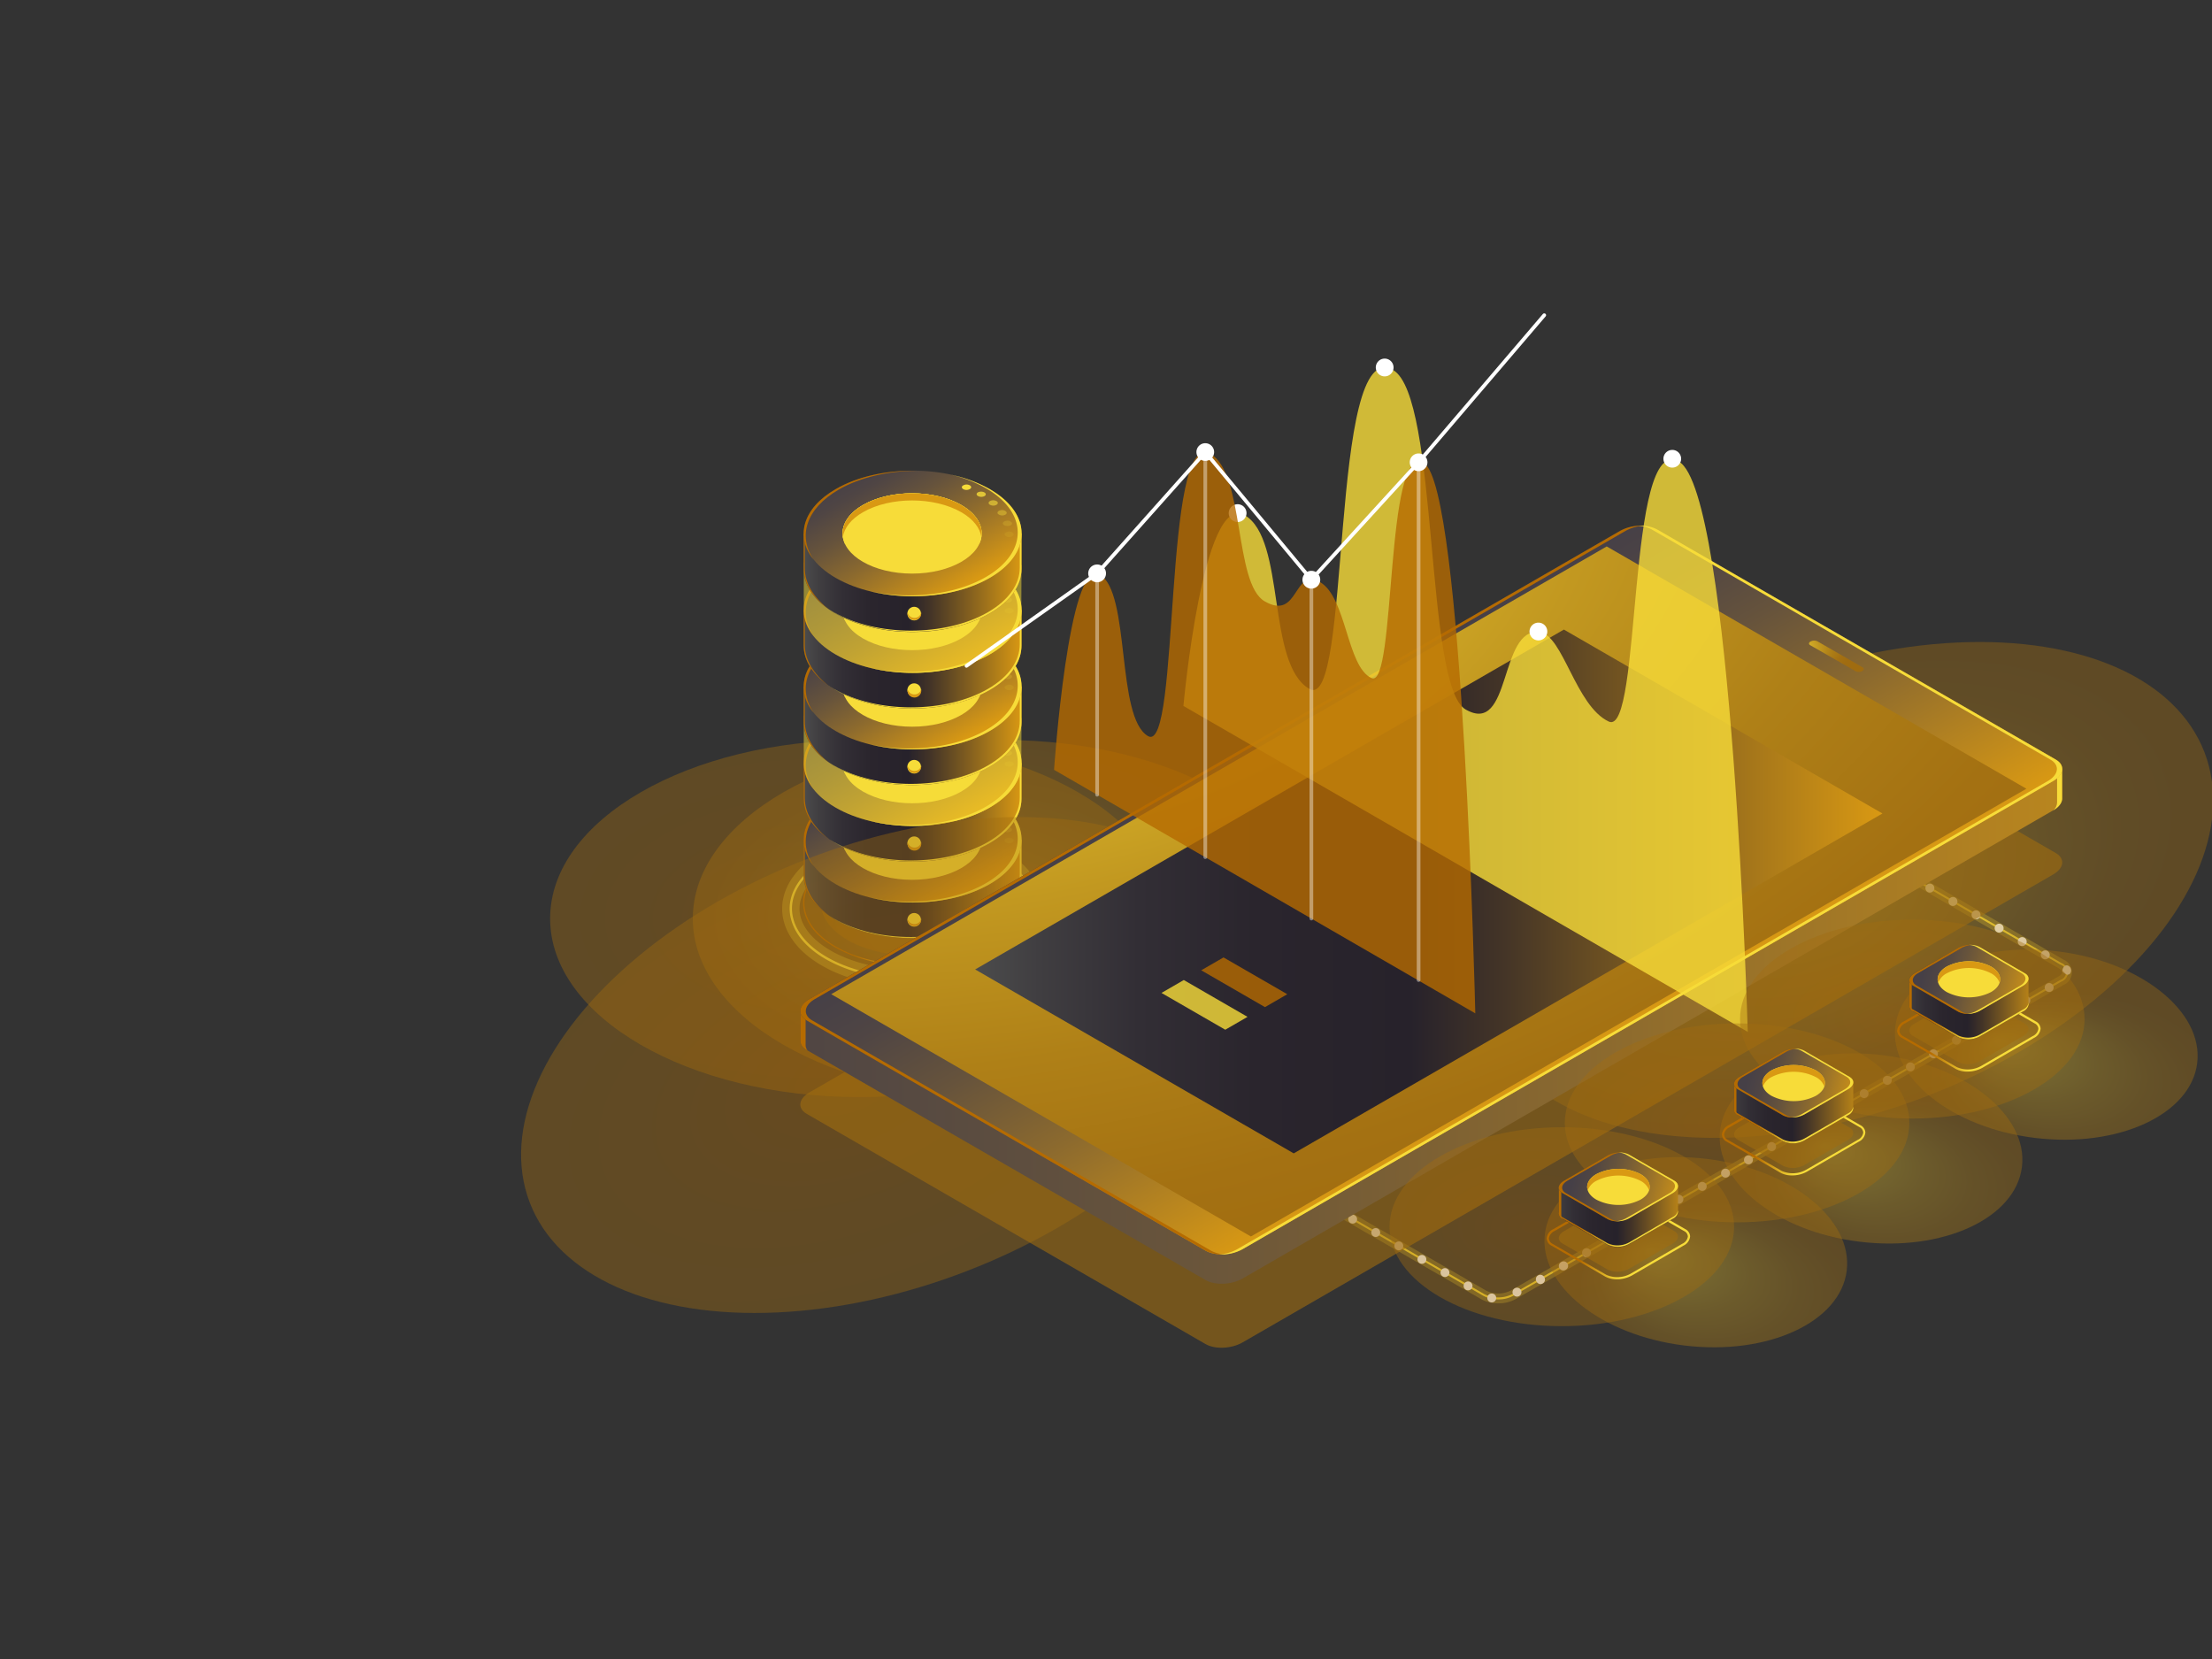 <svg xmlns="http://www.w3.org/2000/svg" xmlns:xlink="http://www.w3.org/1999/xlink" viewBox="0 0 600 450"><rect x="0" y="0" width="600" height="450" fill="#333333" stroke="none"/><defs><style>.cls-1{isolation:isolate;}.cls-14,.cls-2,.cls-27,.cls-28,.cls-3,.cls-35,.cls-36,.cls-37,.cls-42,.cls-43,.cls-48,.cls-49{opacity:0.4;}.cls-2,.cls-27,.cls-28,.cls-3,.cls-36,.cls-37,.cls-42,.cls-43,.cls-48,.cls-49{mix-blend-mode:lighten;}.cls-2{fill:url(#Áåçûìÿííûé_ãðàäèåíò_7);}.cls-3{fill:url(#Áåçûìÿííûé_ãðàäèåíò_11);}.cls-12,.cls-13,.cls-14,.cls-15,.cls-16,.cls-19,.cls-4,.cls-5{fill:#f7dc39;}.cls-4{opacity:0.3;}.cls-6{fill:url(#Áåçûìÿííûé_ãðàäèåíò_9);}.cls-7{fill:#a06c10;}.cls-13,.cls-7{opacity:0.6;}.cls-8{fill:url(#Áåçûìÿííûé_ãðàäèåíò_4);}.cls-34,.cls-9{fill:#b56b00;}.cls-10{fill:url(#Áåçûìÿííûé_ãðàäèåíò_2);}.cls-11{fill:#d99913;}.cls-12,.cls-34{opacity:0.8;}.cls-15{opacity:0.2;}.cls-16{opacity:0.1;}.cls-17{fill:url(#Áåçûìÿííûé_ãðàäèåíò_4-2);}.cls-18{fill:url(#Áåçûìÿííûé_ãðàäèåíò_2-2);}.cls-19{opacity:0.5;}.cls-20{fill:url(#Áåçûìÿííûé_ãðàäèåíò_4-3);}.cls-21{fill:url(#Áåçûìÿííûé_ãðàäèåíò_2-3);}.cls-22{fill:url(#Áåçûìÿííûé_ãðàäèåíò_4-4);}.cls-23{fill:url(#Áåçûìÿííûé_ãðàäèåíò_2-4);}.cls-24{fill:url(#Áåçûìÿííûé_ãðàäèåíò_4-5);}.cls-25{fill:url(#Áåçûìÿííûé_ãðàäèåíò_2-5);}.cls-26,.cls-35{fill:#fff;}.cls-27{fill:url(#Áåçûìÿííûé_ãðàäèåíò_7-2);}.cls-28{fill:url(#Áåçûìÿííûé_ãðàäèåíò_11-2);}.cls-29{fill:url(#Áåçûìÿííûé_ãðàäèåíò_2-6);}.cls-30{fill:url(#Áåçûìÿííûé_ãðàäèåíò_2-7);}.cls-31{fill:url(#Áåçûìÿííûé_ãðàäèåíò_8);}.cls-32{fill:url(#Áåçûìÿííûé_ãðàäèåíò_4-6);}.cls-33{fill:url(#Áåçûìÿííûé_ãðàäèåíò_8-2);}.cls-36{fill:url(#Áåçûìÿííûé_ãðàäèåíò_7-3);}.cls-37{fill:url(#Áåçûìÿííûé_ãðàäèåíò_11-3);}.cls-38{fill:url(#Áåçûìÿííûé_ãðàäèåíò_10);}.cls-39{fill:url(#Áåçûìÿííûé_ãðàäèåíò_4-7);}.cls-40{fill:url(#Áåçûìÿííûé_ãðàäèåíò_9-2);}.cls-41{fill:url(#Áåçûìÿííûé_ãðàäèåíò_2-8);}.cls-42{fill:url(#Áåçûìÿííûé_ãðàäèåíò_7-4);}.cls-43{fill:url(#Áåçûìÿííûé_ãðàäèåíò_11-4);}.cls-44{fill:url(#Áåçûìÿííûé_ãðàäèåíò_10-2);}.cls-45{fill:url(#Áåçûìÿííûé_ãðàäèåíò_4-8);}.cls-46{fill:url(#Áåçûìÿííûé_ãðàäèåíò_9-3);}.cls-47{fill:url(#Áåçûìÿííûé_ãðàäèåíò_2-9);}.cls-48{fill:url(#Áåçûìÿííûé_ãðàäèåíò_7-5);}.cls-49{fill:url(#Áåçûìÿííûé_ãðàäèåíò_11-5);}.cls-50{fill:url(#Áåçûìÿííûé_ãðàäèåíò_10-3);}.cls-51{fill:url(#Áåçûìÿííûé_ãðàäèåíò_4-9);}.cls-52{fill:url(#Áåçûìÿííûé_ãðàäèåíò_9-4);}.cls-53{fill:url(#Áåçûìÿííûé_ãðàäèåíò_2-10);}</style><radialGradient id="Áåçûìÿííûé_ãðàäèåíò_7" cx="-2723.95" cy="202.81" r="68.5" gradientTransform="matrix(0.87, 0.5, -0.87, 0.5, 2806.39, 1509.72)" gradientUnits="userSpaceOnUse"><stop offset="0.01" stop-color="#f7dc39"/><stop offset="0.22" stop-color="#d9b52b"/><stop offset="0.43" stop-color="#c0951f"/><stop offset="0.64" stop-color="#ae7e17"/><stop offset="0.83" stop-color="#a47112"/><stop offset="1" stop-color="#a06c10"/></radialGradient><radialGradient id="Áåçûìÿííûé_ãðàäèåíò_11" cx="-2746.29" cy="225.16" r="68.5" gradientTransform="matrix(0.87, 0.5, -0.87, 0.5, 2806.39, 1509.72)" gradientUnits="userSpaceOnUse"><stop offset="0.01" stop-color="#b56b00"/><stop offset="0.08" stop-color="#b26b02"/><stop offset="0.57" stop-color="#a56c0c"/><stop offset="1" stop-color="#a06c10"/></radialGradient><linearGradient id="Áåçûìÿííûé_ãðàäèåíò_9" x1="217.87" y1="244.81" x2="277.24" y2="244.81" gradientUnits="userSpaceOnUse"><stop offset="0" stop-color="#b56b00"/><stop offset="0.23" stop-color="#b56b00"/><stop offset="0.51" stop-color="#f7dc39"/><stop offset="0.78" stop-color="#f7dc39"/><stop offset="1" stop-color="#f7dc39"/></linearGradient><linearGradient id="Áåçûìÿííûé_ãðàäèåíò_4" x1="-35.29" y1="237.42" x2="23.75" y2="237.42" gradientTransform="translate(253.32)" gradientUnits="userSpaceOnUse"><stop offset="0" stop-color="#4c4c4c"/><stop offset="0.07" stop-color="#403e41"/><stop offset="0.18" stop-color="#322e35"/><stop offset="0.31" stop-color="#2a252d"/><stop offset="0.48" stop-color="#27222b"/><stop offset="0.58" stop-color="#433427"/><stop offset="0.78" stop-color="#8a641e"/><stop offset="1" stop-color="#d99913"/></linearGradient><linearGradient id="Áåçûìÿííûé_ãðàäèåíò_2" x1="290.93" y1="1046.56" x2="339.14" y2="1046.56" gradientTransform="matrix(0.87, 0.5, -0.87, 0.5, 881.06, -453.03)" gradientUnits="userSpaceOnUse"><stop offset="0" stop-color="#464047"/><stop offset="0.13" stop-color="#4f4544"/><stop offset="0.33" stop-color="#66533c"/><stop offset="0.58" stop-color="#8c6a2e"/><stop offset="0.87" stop-color="#c08a1c"/><stop offset="1" stop-color="#d99913"/></linearGradient><linearGradient id="Áåçûìÿííûé_ãðàäèåíò_4-2" x1="-35.29" y1="216.66" x2="23.75" y2="216.66" xlink:href="#Áåçûìÿííûé_ãðàäèåíò_4"/><linearGradient id="Áåçûìÿííûé_ãðàäèåíò_2-2" x1="270.16" y1="1025.8" x2="318.37" y2="1025.8" xlink:href="#Áåçûìÿííûé_ãðàäèåíò_2"/><linearGradient id="Áåçûìÿííûé_ãðàäèåíò_4-3" x1="-35.29" y1="195.89" x2="23.75" y2="195.89" xlink:href="#Áåçûìÿííûé_ãðàäèåíò_4"/><linearGradient id="Áåçûìÿííûé_ãðàäèåíò_2-3" x1="249.4" y1="1005.03" x2="297.61" y2="1005.03" xlink:href="#Áåçûìÿííûé_ãðàäèåíò_2"/><linearGradient id="Áåçûìÿííûé_ãðàäèåíò_4-4" x1="-35.29" y1="175.13" x2="23.75" y2="175.13" xlink:href="#Áåçûìÿííûé_ãðàäèåíò_4"/><linearGradient id="Áåçûìÿííûé_ãðàäèåíò_2-4" x1="228.63" y1="984.26" x2="276.84" y2="984.26" xlink:href="#Áåçûìÿííûé_ãðàäèåíò_2"/><linearGradient id="Áåçûìÿííûé_ãðàäèåíò_4-5" x1="-35.29" y1="154.36" x2="23.75" y2="154.36" xlink:href="#Áåçûìÿííûé_ãðàäèåíò_4"/><linearGradient id="Áåçûìÿííûé_ãðàäèåíò_2-5" x1="207.87" y1="963.5" x2="256.08" y2="963.5" xlink:href="#Áåçûìÿííûé_ãðàäèåíò_2"/><radialGradient id="Áåçûìÿííûé_ãðàäèåíò_7-2" cx="-2960.74" cy="-413.69" r="84.78" gradientTransform="matrix(0.87, 0.5, -0.87, 0.5, 2706.83, 1928.47)" xlink:href="#Áåçûìÿííûé_ãðàäèåíò_7"/><radialGradient id="Áåçûìÿííûé_ãðàäèåíò_11-2" cx="-3160.36" cy="-312.95" r="84.78" gradientTransform="matrix(0.87, 0.5, -0.87, 0.5, 2706.48, 2025.39)" xlink:href="#Áåçûìÿííûé_ãðàäèåíò_11"/><linearGradient id="Áåçûìÿííûé_ãðàäèåíò_2-6" x1="148.47" y1="249.4" x2="644.01" y2="249.4" gradientTransform="matrix(1, 0, 0, 1, 0, 0)" xlink:href="#Áåçûìÿííûé_ãðàäèåíò_2"/><linearGradient id="Áåçûìÿííûé_ãðàäèåíò_2-7" x1="-1170.8" y1="1040.25" x2="-1035.13" y2="1040.25" gradientTransform="matrix(0.87, 0.5, -1, 0.58, 2383.64, 192.27)" xlink:href="#Áåçûìÿííûé_ãðàäèåíò_2"/><radialGradient id="Áåçûìÿííûé_ãðàäèåíò_8" cx="-1848.92" cy="-1440.34" r="269.78" gradientTransform="matrix(0.84, 0.49, -1.07, 0.62, 285.67, 1954.47)" gradientUnits="userSpaceOnUse"><stop offset="0.01" stop-color="#f7dc39"/><stop offset="0.2" stop-color="#dcb92c"/><stop offset="0.43" stop-color="#c29820"/><stop offset="0.64" stop-color="#af8017"/><stop offset="0.84" stop-color="#a47112"/><stop offset="1" stop-color="#a06c10"/></radialGradient><linearGradient id="Áåçûìÿííûé_ãðàäèåíò_4-6" x1="264.52" y1="241.81" x2="510.61" y2="241.81" gradientTransform="matrix(1, 0, 0, 1, 0, 0)" xlink:href="#Áåçûìÿííûé_ãðàäèåíò_4"/><radialGradient id="Áåçûìÿííûé_ãðàäèåíò_8-2" cx="-1107.46" cy="736.2" r="12.83" gradientTransform="matrix(0.87, 0.5, -0.87, 0.5, 2090.51, 361.23)" xlink:href="#Áåçûìÿííûé_ãðàäèåíò_8"/><radialGradient id="Áåçûìÿííûé_ãðàäèåíò_7-3" cx="737.54" cy="1681.28" fx="721.396" fy="1688.222" r="25.25" gradientTransform="matrix(-0.86, 0.87, -0.54, -1.38, 2086.63, 1972.31)" xlink:href="#Áåçûìÿííûé_ãðàäèåíò_7"/><radialGradient id="Áåçûìÿííûé_ãðàäèåíò_11-3" cx="-2581.87" cy="-712.23" r="38.16" gradientTransform="matrix(0.87, 0.5, -0.87, 0.5, 2137.82, 1923.48)" xlink:href="#Áåçûìÿííûé_ãðàäèåíò_11"/><linearGradient id="Áåçûìÿííûé_ãðàäèåíò_10" x1="514.59" y1="279.31" x2="553.53" y2="279.31" xlink:href="#Áåçûìÿííûé_ãðàäèåíò_9"/><linearGradient id="Áåçûìÿííûé_ãðàäèåíò_4-7" x1="514.84" y1="272.61" x2="554.23" y2="272.61" gradientTransform="matrix(1, 0, 0, 1, 0, 0)" xlink:href="#Áåçûìÿííûé_ãðàäèåíò_4"/><linearGradient id="Áåçûìÿííûé_ãðàäèåíò_9-2" x1="514.84" y1="276.97" x2="554.23" y2="276.97" xlink:href="#Áåçûìÿííûé_ãðàäèåíò_9"/><linearGradient id="Áåçûìÿííûé_ãðàäèåíò_2-8" x1="779.87" y1="682.71" x2="798.42" y2="666.64" gradientTransform="matrix(0.87, 0.5, -1, 0.58, 525, -518.49)" xlink:href="#Áåçûìÿííûé_ãðàäèåíò_2"/><radialGradient id="Áåçûìÿííûé_ãðàäèåíò_7-4" cx="751.62" cy="1721.7" fx="735.47" fy="1728.649" r="25.25" gradientTransform="matrix(-0.86, 0.87, -0.54, -1.38, 2072.8, 2044.24)" xlink:href="#Áåçûìÿííûé_ãðàäèåíò_7"/><radialGradient id="Áåçûìÿííûé_ãðàäèåíò_11-4" cx="-2581.16" cy="-656.63" r="38.16" gradientTransform="matrix(0.87, 0.5, -0.87, 0.5, 2137.82, 1923.48)" xlink:href="#Áåçûìÿííûé_ãðàäèåíò_11"/><linearGradient id="Áåçûìÿííûé_ãðàäèåíò_10-2" x1="467.06" y1="307.47" x2="506" y2="307.47" xlink:href="#Áåçûìÿííûé_ãðàäèåíò_9"/><linearGradient id="Áåçûìÿííûé_ãðàäèåíò_4-8" x1="467.31" y1="300.76" x2="506.69" y2="300.76" gradientTransform="matrix(1, 0, 0, 1, 0, 0)" xlink:href="#Áåçûìÿííûé_ãðàäèåíò_4"/><linearGradient id="Áåçûìÿííûé_ãðàäèåíò_9-3" x1="467.31" y1="305.13" x2="506.69" y2="305.13" xlink:href="#Áåçûìÿííûé_ãðàäèåíò_9"/><linearGradient id="Áåçûìÿííûé_ãðàäèåíò_2-9" x1="780.57" y1="730.85" x2="799.12" y2="714.79" gradientTransform="matrix(0.87, 0.5, -1, 0.58, 525, -518.49)" xlink:href="#Áåçûìÿííûé_ãðàäèåíò_2"/><radialGradient id="Áåçûìÿííûé_ãðàäèåíò_7-5" cx="765.69" cy="1762.13" fx="749.544" fy="1769.076" r="25.25" gradientTransform="matrix(-0.86, 0.87, -0.54, -1.38, 2058.95, 2116.18)" xlink:href="#Áåçûìÿííûé_ãðàäèåíò_7"/><radialGradient id="Áåçûìÿííûé_ãðàäèåíò_11-5" cx="-2580.45" cy="-601.03" r="38.16" gradientTransform="matrix(0.87, 0.5, -0.87, 0.5, 2137.82, 1923.48)" xlink:href="#Áåçûìÿííûé_ãðàäèåíò_11"/><linearGradient id="Áåçûìÿííûé_ãðàäèåíò_10-3" x1="419.52" y1="335.62" x2="458.46" y2="335.62" xlink:href="#Áåçûìÿííûé_ãðàäèåíò_9"/><linearGradient id="Áåçûìÿííûé_ãðàäèåíò_4-9" x1="419.77" y1="328.92" x2="459.16" y2="328.92" gradientTransform="matrix(1, 0, 0, 1, 0, 0)" xlink:href="#Áåçûìÿííûé_ãðàäèåíò_4"/><linearGradient id="Áåçûìÿííûé_ãðàäèåíò_9-4" x1="419.77" y1="333.28" x2="459.16" y2="333.28" xlink:href="#Áåçûìÿííûé_ãðàäèåíò_9"/><linearGradient id="Áåçûìÿííûé_ãðàäèåíò_2-10" x1="781.28" y1="779" x2="799.83" y2="762.94" gradientTransform="matrix(0.87, 0.5, -1, 0.58, 525, -518.49)" xlink:href="#Áåçûìÿííûé_ãðàäèåíò_2"/></defs><title>Artboard 34</title><g class="cls-1"><g id="Ñëîé_1" data-name="Ñëîé 1"><ellipse class="cls-2" cx="271.81" cy="249.15" rx="83.89" ry="48.44"/><ellipse class="cls-3" cx="233.11" cy="249.15" rx="83.89" ry="48.44"/><path class="cls-4" d="M247.46,267.82a56,56,0,0,1-15.69-2.2c-10.16-3-17.12-8.6-19.08-15.4-1.37-4.76-.08-9.7,3.64-13.91h0l.4-.45c8.91-10.1,29.37-14,46.57-9,10.17,3,17.13,8.6,19.09,15.39,1.37,4.76.08,9.7-3.64,13.91l-.4.46C272.07,263.76,260,267.82,247.46,267.82Zm-27.6-28.39c-2.65,3-3.56,6.28-2.64,9.49,1.48,5.13,7.42,9.69,15.88,12.18,15.34,4.51,34,1.11,41.72-7.58l.4-.46c2.65-3,3.56-6.28,2.64-9.48-1.48-5.14-7.42-9.69-15.89-12.18-15.33-4.51-34-1.11-41.71,7.58Z"/><path class="cls-5" d="M247.27,265.73a53.49,53.49,0,0,1-14.92-2.07c-9.48-2.79-15.93-7.9-17.69-14-1.19-4.13-.08-8.27,3.2-12l.4-.45c8.29-9.39,28.24-13.14,44.47-8.37,9.48,2.79,15.93,7.89,17.69,14,1.19,4.12.08,8.27-3.2,12l-.4.45C271,261.91,259.32,265.73,247.27,265.73Zm-28.94-27.65c-3.14,3.55-4.2,7.5-3.07,11.4,1.67,5.82,8.13,10.89,17.27,13.58,16,4.71,35.68,1,43.82-8.19l.4-.45c3.14-3.56,4.2-7.5,3.07-11.41-1.67-5.81-8.13-10.89-17.27-13.58-16-4.71-35.68-1-43.82,8.19Z"/><path class="cls-6" d="M247.55,262c-7.59,0-15.18-1.67-21-5s-8.73-7.58-8.73-12.19,3.1-8.95,8.73-12.2c11.55-6.67,30.35-6.67,41.91,0,5.63,3.25,8.73,7.58,8.73,12.2s-3.1,8.94-8.73,12.19S255.14,262,247.55,262Zm0-34.07c-7.53,0-15.06,1.65-20.79,5-5.53,3.19-8.57,7.42-8.57,11.92s3,8.72,8.57,11.91c11.46,6.62,30.12,6.62,41.59,0,5.52-3.19,8.56-7.42,8.56-11.91s-3-8.73-8.56-11.92C262.61,229.58,255.08,227.93,247.55,227.93Z"/><ellipse class="cls-7" cx="247.55" cy="244.81" rx="24.93" ry="14.39"/><path class="cls-8" d="M277.07,237.41v-9.65h-5.22a24.21,24.21,0,0,0-3.42-2.39c-11.53-6.65-30.22-6.65-41.75,0a23.64,23.64,0,0,0-3.42,2.39H218v9.66h0c0,4.37,2.88,8.73,8.65,12.06,11.53,6.65,30.22,6.65,41.75,0C274.2,246.15,277.08,241.78,277.07,237.41Z"/><path class="cls-9" d="M218.3,237.17v-9.41H218v9.66c0,3.91,2.33,7.81,6.95,11C220.53,245.1,218.3,241.14,218.3,237.17Z"/><path class="cls-5" d="M276.61,227.76v9.34c0,4.37-2.88,8.73-8.65,12.07-11.53,6.65-30.22,6.65-41.75,0-.59-.34-1.12-.7-1.65-1.06.66.47,1.36.93,2.12,1.37,11.53,6.65,30.22,6.65,41.75,0,5.77-3.33,8.65-7.7,8.64-12.07v-9.65Z"/><ellipse class="cls-10" cx="247.55" cy="227.76" rx="29.52" ry="17.05"/><path class="cls-9" d="M227.47,215.89c5.86-3.39,13.51-5.09,21.19-5.14-7.92-.17-15.94,1.47-22,5-9,5.18-11.05,13-5.92,19.17C216.34,228.54,218.58,221,227.47,215.89Z"/><path class="cls-5" d="M268.43,215.71A36.45,36.45,0,0,0,258,211.83a35.58,35.58,0,0,1,9.41,3.65c11.53,6.65,11.53,17.44,0,24.1-8.46,4.89-20.79,6.17-31.3,3.88,10.73,2.61,23.59,1.4,32.34-3.65C280,233.16,280,222.37,268.43,215.71Z"/><ellipse class="cls-5" cx="247.41" cy="227.76" rx="18.87" ry="10.89"/><path class="cls-5" d="M234.07,225.9c7.37-4.26,19.31-4.26,26.68,0a11.48,11.48,0,0,1,4.83,4.78c1.75-3.66.15-7.74-4.83-10.62-7.37-4.25-19.31-4.25-26.68,0-5,2.88-6.58,7-4.83,10.62A11.48,11.48,0,0,1,234.07,225.9Z"/><path class="cls-5" d="M234.07,223.84c7.37-4.26,19.31-4.26,26.68,0,2.85,1.64,4.58,3.68,5.23,5.81,1-3.38-.71-7-5.23-9.59-7.37-4.25-19.31-4.25-26.68,0-4.52,2.61-6.25,6.21-5.23,9.59C229.49,227.52,231.22,225.48,234.07,223.84Z"/><path class="cls-11" d="M234.07,222c7.37-4.26,19.31-4.26,26.68,0,3.26,1.88,5.07,4.28,5.45,6.73.47-3.1-1.34-6.3-5.45-8.67-7.37-4.25-19.31-4.25-26.68,0-4.11,2.37-5.92,5.57-5.45,8.67C229,226.27,230.81,223.88,234.07,222Z"/><path class="cls-5" d="M262.83,214.6a1.85,1.85,0,0,0-1.74.24c-.37.34-.18.79.41,1a1.85,1.85,0,0,0,1.74-.24C263.61,215.26,263.42,214.81,262.83,214.6Z"/><path class="cls-12" d="M267,216.62a2,2,0,0,0-1.76,0c-.47.29-.44.74.06,1a2,2,0,0,0,1.76,0C267.53,217.34,267.5,216.89,267,216.62Z"/><path class="cls-13" d="M270.42,219.06a1.92,1.92,0,0,0-1.74-.16c-.56.24-.68.68-.28,1a1.91,1.91,0,0,0,1.74.16C270.69,219.83,270.82,219.39,270.42,219.06Z"/><path class="cls-14" d="M272.94,221.85a1.7,1.7,0,0,0-1.65-.36c-.62.17-.9.59-.61.95a1.74,1.74,0,0,0,1.65.36C273,222.63,273.23,222.21,272.94,221.85Z"/><path class="cls-15" d="M274.48,224.86a1.43,1.43,0,0,0-1.5-.53c-.67.09-1.08.47-.92.86a1.43,1.43,0,0,0,1.5.53C274.23,225.63,274.64,225.24,274.48,224.86Z"/><path class="cls-16" d="M274.85,228.33c.3-.36,0-.79-.57-1a1.73,1.73,0,0,0-1.67.33c-.3.35,0,.78.57,1A1.76,1.76,0,0,0,274.85,228.33Z"/><path class="cls-17" d="M277.07,216.64V207h-5.22a23.41,23.41,0,0,0-3.42-2.39c-11.53-6.66-30.22-6.66-41.75,0a22.88,22.88,0,0,0-3.42,2.39H218v9.66h0c0,4.36,2.88,8.72,8.65,12.05,11.53,6.66,30.22,6.66,41.75,0C274.2,225.38,277.08,221,277.07,216.64Z"/><path class="cls-9" d="M218.3,216.41V207H218v9.66c0,3.9,2.33,7.8,6.95,11C220.53,224.34,218.3,220.37,218.3,216.41Z"/><path class="cls-5" d="M276.61,207v9.33c0,4.37-2.88,8.74-8.65,12.07-11.53,6.66-30.22,6.66-41.75,0-.59-.34-1.12-.69-1.65-1.05.66.47,1.36.92,2.12,1.36,11.53,6.66,30.22,6.66,41.75,0,5.77-3.33,8.65-7.7,8.64-12.07V207Z"/><ellipse class="cls-18" cx="247.55" cy="207" rx="29.52" ry="17.04"/><path class="cls-9" d="M227.47,195.12c5.86-3.38,13.51-5.09,21.19-5.14-7.92-.17-15.94,1.47-22,5-9,5.19-11.05,13-5.92,19.17C216.34,207.78,218.58,200.26,227.47,195.12Z"/><path class="cls-5" d="M268.43,194.94A36.75,36.75,0,0,0,258,191.06a35.58,35.58,0,0,1,9.41,3.65c11.53,6.66,11.53,17.45,0,24.11-8.46,4.88-20.79,6.17-31.3,3.88,10.73,2.61,23.59,1.4,32.34-3.65C280,212.39,280,201.6,268.43,194.94Z"/><path class="cls-5" d="M260.75,214.7c-7.37,4.25-19.31,4.25-26.68,0s-7.37-11.15,0-15.41,19.31-4.25,26.68,0S268.12,210.44,260.75,214.7Z"/><path class="cls-5" d="M234.07,205.13c7.37-4.25,19.31-4.25,26.68,0a11.49,11.49,0,0,1,4.83,4.79c1.75-3.66.15-7.75-4.83-10.63-7.37-4.25-19.31-4.25-26.68,0-5,2.88-6.58,7-4.83,10.62A11.53,11.53,0,0,1,234.07,205.13Z"/><path class="cls-5" d="M234.07,203.07c7.37-4.25,19.31-4.25,26.68,0,2.85,1.64,4.58,3.69,5.23,5.81,1-3.37-.71-7-5.23-9.59-7.37-4.25-19.31-4.25-26.68,0-4.52,2.61-6.25,6.22-5.23,9.59C229.49,206.75,231.22,204.71,234.07,203.07Z"/><path class="cls-11" d="M234.07,201.23c7.37-4.25,19.31-4.25,26.68,0,3.26,1.88,5.07,4.28,5.45,6.74.47-3.1-1.34-6.3-5.45-8.68-7.37-4.25-19.31-4.25-26.68,0-4.11,2.38-5.92,5.57-5.45,8.68C229,205.51,230.81,203.11,234.07,201.23Z"/><path class="cls-5" d="M262.83,193.83a1.88,1.88,0,0,0-1.74.24c-.37.35-.18.8.41,1a1.88,1.88,0,0,0,1.74-.24C263.61,194.49,263.42,194,262.83,193.83Z"/><path class="cls-12" d="M267,195.85a2,2,0,0,0-1.76,0c-.47.29-.44.75.06,1a2,2,0,0,0,1.76,0C267.53,196.58,267.5,196.12,267,195.85Z"/><path class="cls-13" d="M270.42,198.3a1.89,1.89,0,0,0-1.74-.16c-.56.23-.68.68-.28,1a1.91,1.91,0,0,0,1.74.16C270.69,199.07,270.82,198.62,270.42,198.3Z"/><path class="cls-14" d="M272.94,201.08a1.7,1.7,0,0,0-1.65-.35c-.62.16-.9.59-.61,1a1.71,1.71,0,0,0,1.65.35C273,201.87,273.23,201.44,272.94,201.08Z"/><path class="cls-15" d="M274.48,204.09a1.46,1.46,0,0,0-1.5-.53c-.67.09-1.08.48-.92.87a1.46,1.46,0,0,0,1.5.53C274.23,204.87,274.64,204.48,274.48,204.09Z"/><path class="cls-16" d="M274.85,207.56c.3-.35,0-.78-.57-1a1.78,1.78,0,0,0-1.67.33c-.3.36,0,.79.57,1A1.73,1.73,0,0,0,274.85,207.56Z"/><path class="cls-19" d="M277.08,194.78l-9.15-.11c-11.11-6.13-28.48-6.28-39.91-.45l-10-.12v12.43h0c-.21,4.52,2.66,9.07,8.63,12.52,11.53,6.66,30.22,6.66,41.75,0,6-3.45,8.84-8,8.63-12.52h0Z"/><path class="cls-20" d="M277.07,195.88v-9.65h-5.22a24.21,24.21,0,0,0-3.42-2.39c-11.53-6.65-30.22-6.65-41.75,0a23.64,23.64,0,0,0-3.42,2.39H218v9.66h0c0,4.37,2.88,8.73,8.65,12.06,11.53,6.65,30.22,6.65,41.75,0C274.2,204.61,277.08,200.25,277.07,195.88Z"/><path class="cls-9" d="M218.3,195.64v-9.41H218v9.66c0,3.91,2.33,7.81,6.95,11C220.53,203.57,218.3,199.61,218.3,195.64Z"/><path class="cls-5" d="M276.61,186.23v9.34c0,4.37-2.88,8.73-8.65,12.07-11.53,6.65-30.22,6.65-41.75,0-.59-.34-1.12-.7-1.65-1.06.66.47,1.36.93,2.12,1.37,11.53,6.65,30.22,6.65,41.75,0,5.77-3.34,8.65-7.7,8.64-12.07v-9.65Z"/><ellipse class="cls-21" cx="247.55" cy="186.23" rx="29.52" ry="17.05"/><path class="cls-9" d="M227.47,174.35c5.86-3.38,13.51-5.08,21.19-5.13-7.92-.17-15.94,1.47-22,5-9,5.18-11.05,13-5.92,19.17C216.34,187,218.58,179.49,227.47,174.35Z"/><path class="cls-5" d="M268.43,174.18A36.45,36.45,0,0,0,258,170.3a35.58,35.58,0,0,1,9.41,3.65c11.53,6.65,11.53,17.44,0,24.1-8.46,4.89-20.79,6.17-31.3,3.88,10.73,2.61,23.59,1.4,32.34-3.65C280,191.63,280,180.84,268.43,174.18Z"/><ellipse class="cls-5" cx="247.41" cy="186.23" rx="18.87" ry="10.89"/><path class="cls-5" d="M234.07,184.37c7.37-4.26,19.31-4.26,26.68,0a11.48,11.48,0,0,1,4.83,4.78c1.75-3.66.15-7.74-4.83-10.62-7.37-4.26-19.31-4.26-26.68,0-5,2.88-6.58,7-4.83,10.62A11.48,11.48,0,0,1,234.07,184.37Z"/><path class="cls-5" d="M234.07,182.3c7.37-4.25,19.31-4.25,26.68,0,2.85,1.65,4.58,3.69,5.23,5.82,1-3.38-.71-7-5.23-9.59-7.37-4.26-19.31-4.26-26.68,0-4.52,2.61-6.25,6.21-5.23,9.59C229.49,186,231.22,184,234.07,182.3Z"/><path class="cls-11" d="M234.07,180.47c7.37-4.26,19.31-4.26,26.68,0,3.26,1.88,5.07,4.28,5.45,6.73.47-3.1-1.34-6.3-5.45-8.67-7.37-4.26-19.31-4.26-26.68,0-4.11,2.37-5.92,5.57-5.45,8.67C229,184.74,230.81,182.35,234.07,180.47Z"/><path class="cls-5" d="M262.83,173.07a1.85,1.85,0,0,0-1.74.24c-.37.34-.18.79.41,1a1.85,1.85,0,0,0,1.74-.24C263.61,173.73,263.42,173.28,262.83,173.07Z"/><path class="cls-12" d="M267,175.09a2,2,0,0,0-1.76,0c-.47.29-.44.74.06,1a1.92,1.92,0,0,0,1.76,0C267.53,175.81,267.5,175.36,267,175.09Z"/><path class="cls-13" d="M270.42,177.53a1.92,1.92,0,0,0-1.74-.16c-.56.23-.68.68-.28,1a1.91,1.91,0,0,0,1.74.16C270.69,178.3,270.82,177.85,270.42,177.53Z"/><path class="cls-14" d="M272.94,180.31a1.72,1.72,0,0,0-1.65-.35c-.62.17-.9.59-.61.95a1.74,1.74,0,0,0,1.65.36C273,181.1,273.23,180.68,272.94,180.31Z"/><path class="cls-15" d="M274.48,183.33a1.43,1.43,0,0,0-1.5-.53c-.67.09-1.08.47-.92.86s.83.62,1.5.53S274.64,183.71,274.48,183.33Z"/><path class="cls-16" d="M274.85,186.8c.3-.36,0-.79-.57-1a1.73,1.73,0,0,0-1.67.33c-.3.35,0,.78.57,1A1.78,1.78,0,0,0,274.85,186.8Z"/><path class="cls-22" d="M277.07,175.11v-9.64h-5.22a23.41,23.41,0,0,0-3.42-2.39c-11.53-6.66-30.22-6.66-41.75,0a22.88,22.88,0,0,0-3.42,2.39H218v9.66h0c0,4.36,2.88,8.72,8.65,12.05,11.53,6.66,30.22,6.66,41.75,0C274.2,183.85,277.08,179.48,277.07,175.11Z"/><path class="cls-9" d="M218.3,174.88v-9.41H218v9.66c0,3.9,2.33,7.8,6.95,11C220.53,182.81,218.3,178.84,218.3,174.88Z"/><path class="cls-5" d="M276.61,165.47v9.33c0,4.37-2.88,8.74-8.65,12.07-11.53,6.66-30.22,6.66-41.75,0-.59-.34-1.12-.69-1.65-1.05.66.47,1.36.92,2.12,1.36,11.53,6.66,30.22,6.66,41.75,0,5.77-3.33,8.65-7.7,8.64-12.07v-9.64Z"/><ellipse class="cls-23" cx="247.55" cy="165.47" rx="29.52" ry="17.04"/><path class="cls-9" d="M227.47,153.59c5.86-3.38,13.51-5.09,21.19-5.14-7.92-.17-15.94,1.47-22,5-9,5.19-11.05,13-5.92,19.17C216.34,166.25,218.58,158.72,227.47,153.59Z"/><path class="cls-5" d="M268.43,153.41A36.45,36.45,0,0,0,258,149.53a35.58,35.58,0,0,1,9.41,3.65c11.53,6.66,11.53,17.45,0,24.11-8.46,4.88-20.79,6.17-31.3,3.88,10.73,2.61,23.59,1.4,32.34-3.65C280,170.86,280,160.07,268.43,153.41Z"/><path class="cls-5" d="M260.75,173.17c-7.37,4.25-19.31,4.25-26.68,0s-7.37-11.15,0-15.41,19.31-4.25,26.68,0S268.12,168.91,260.75,173.17Z"/><path class="cls-5" d="M234.07,163.6c7.37-4.25,19.31-4.25,26.68,0a11.49,11.49,0,0,1,4.83,4.79c1.75-3.66.15-7.75-4.83-10.63-7.37-4.25-19.31-4.25-26.68,0-5,2.88-6.58,7-4.83,10.62A11.53,11.53,0,0,1,234.07,163.6Z"/><path class="cls-5" d="M234.07,161.54c7.37-4.25,19.31-4.25,26.68,0,2.85,1.64,4.58,3.68,5.23,5.81,1-3.37-.71-7-5.23-9.59-7.37-4.25-19.31-4.25-26.68,0-4.52,2.61-6.25,6.22-5.23,9.59C229.49,165.22,231.22,163.18,234.07,161.54Z"/><path class="cls-11" d="M234.07,159.7c7.37-4.25,19.31-4.25,26.68,0,3.26,1.88,5.07,4.28,5.45,6.74.47-3.11-1.34-6.3-5.45-8.68-7.37-4.25-19.31-4.25-26.68,0-4.11,2.38-5.92,5.57-5.45,8.68C229,164,230.81,161.58,234.07,159.7Z"/><path class="cls-5" d="M262.83,152.3a1.88,1.88,0,0,0-1.74.24c-.37.34-.18.8.41,1a1.88,1.88,0,0,0,1.74-.24C263.61,153,263.42,152.51,262.83,152.3Z"/><path class="cls-12" d="M267,154.32a2,2,0,0,0-1.76,0c-.47.29-.44.75.06,1a2,2,0,0,0,1.76,0C267.53,155.05,267.5,154.59,267,154.32Z"/><path class="cls-13" d="M270.42,156.77a1.89,1.89,0,0,0-1.74-.16c-.56.23-.68.68-.28,1a1.91,1.91,0,0,0,1.74.16C270.69,157.54,270.82,157.09,270.42,156.77Z"/><path class="cls-14" d="M272.94,159.55a1.7,1.7,0,0,0-1.65-.35c-.62.16-.9.59-.61,1a1.71,1.71,0,0,0,1.65.35C273,160.34,273.23,159.91,272.94,159.55Z"/><path class="cls-15" d="M274.48,162.56A1.46,1.46,0,0,0,273,162c-.67.09-1.08.48-.92.87a1.46,1.46,0,0,0,1.5.53C274.23,163.34,274.64,163,274.48,162.56Z"/><path class="cls-16" d="M274.85,166c.3-.35,0-.78-.57-1a1.78,1.78,0,0,0-1.67.33c-.3.36,0,.79.57,1A1.73,1.73,0,0,0,274.85,166Z"/><path class="cls-19" d="M277.08,153.25l-9.15-.11c-11.11-6.13-28.48-6.28-39.91-.45l-10-.12V165h0c-.21,4.52,2.66,9.07,8.63,12.52,11.53,6.65,30.22,6.65,41.75,0,6-3.45,8.84-8,8.63-12.52h0Z"/><path class="cls-24" d="M277.07,154.35V144.7h-5.22a24.21,24.21,0,0,0-3.42-2.39c-11.53-6.66-30.22-6.66-41.75,0a23.64,23.64,0,0,0-3.42,2.39H218v9.66h0c0,4.37,2.88,8.73,8.65,12.06,11.53,6.65,30.22,6.65,41.75,0C274.2,163.08,277.08,158.72,277.07,154.35Z"/><path class="cls-9" d="M218.3,154.11V144.7H218v9.66c0,3.91,2.33,7.81,6.95,11C220.53,162,218.3,158.08,218.3,154.11Z"/><path class="cls-5" d="M276.61,144.7V154c0,4.37-2.88,8.73-8.65,12.07-11.53,6.65-30.22,6.65-41.75,0-.59-.34-1.12-.7-1.65-1.06.66.47,1.36.93,2.12,1.37,11.53,6.65,30.22,6.65,41.75,0,5.77-3.34,8.65-7.7,8.64-12.07V144.7Z"/><path class="cls-25" d="M268.43,156.75c-11.53,6.66-30.22,6.66-41.75,0s-11.53-17.45,0-24.1,30.22-6.66,41.75,0S280,150.1,268.43,156.75Z"/><path class="cls-9" d="M227.47,132.82c5.86-3.38,13.51-5.08,21.19-5.13-7.92-.17-15.94,1.47-22,5-9,5.18-11.05,13-5.92,19.17C216.34,145.48,218.58,138,227.47,132.82Z"/><path class="cls-5" d="M268.43,132.65A36.45,36.45,0,0,0,258,128.77a35.58,35.58,0,0,1,9.41,3.65c11.53,6.65,11.53,17.44,0,24.1-8.46,4.89-20.79,6.17-31.3,3.88,10.73,2.61,23.59,1.4,32.34-3.65C280,150.1,280,139.3,268.43,132.65Z"/><ellipse class="cls-5" cx="247.41" cy="144.7" rx="18.87" ry="10.89"/><path class="cls-5" d="M234.07,142.84c7.37-4.26,19.31-4.26,26.68,0a11.48,11.48,0,0,1,4.83,4.78c1.75-3.66.15-7.74-4.83-10.62-7.37-4.26-19.31-4.26-26.68,0-5,2.88-6.58,7-4.83,10.62A11.48,11.48,0,0,1,234.07,142.84Z"/><path class="cls-5" d="M234.07,140.77c7.37-4.25,19.31-4.25,26.68,0,2.85,1.65,4.58,3.69,5.23,5.82,1-3.38-.71-7-5.23-9.59-7.37-4.26-19.31-4.26-26.68,0-4.52,2.61-6.25,6.21-5.23,9.59C229.49,144.46,231.22,142.42,234.07,140.77Z"/><path class="cls-11" d="M234.07,138.94c7.37-4.26,19.31-4.26,26.68,0,3.26,1.88,5.07,4.27,5.45,6.73.47-3.1-1.34-6.3-5.45-8.67-7.37-4.26-19.31-4.26-26.68,0-4.11,2.37-5.92,5.57-5.45,8.67C229,143.21,230.81,140.82,234.07,138.94Z"/><path class="cls-5" d="M262.83,131.54a1.85,1.85,0,0,0-1.74.24c-.37.34-.18.79.41,1a1.85,1.85,0,0,0,1.74-.24C263.61,132.2,263.42,131.75,262.83,131.54Z"/><path class="cls-12" d="M267,133.56a2,2,0,0,0-1.76,0c-.47.29-.44.74.06,1a1.92,1.92,0,0,0,1.76,0C267.53,134.28,267.5,133.83,267,133.56Z"/><path class="cls-13" d="M270.42,136a1.92,1.92,0,0,0-1.74-.16c-.56.23-.68.68-.28,1a1.88,1.88,0,0,0,1.74.17C270.69,136.77,270.82,136.32,270.42,136Z"/><path class="cls-14" d="M272.94,138.78a1.72,1.72,0,0,0-1.65-.35c-.62.17-.9.59-.61.95a1.74,1.74,0,0,0,1.65.36C273,139.57,273.23,139.15,272.94,138.78Z"/><path class="cls-15" d="M274.48,141.8a1.45,1.45,0,0,0-1.5-.54c-.67.1-1.08.48-.92.87s.83.62,1.5.53S274.64,142.18,274.48,141.8Z"/><path class="cls-16" d="M274.85,145.27c.3-.36,0-.79-.57-1a1.73,1.73,0,0,0-1.67.33c-.3.35,0,.78.57,1A1.78,1.78,0,0,0,274.85,145.27Z"/><circle class="cls-5" cx="247.97" cy="166.44" r="1.85"/><path class="cls-11" d="M248,167.6a1.86,1.86,0,0,1-1.82-1.51,2,2,0,0,0,0,.35,1.86,1.86,0,0,0,3.71,0,1.34,1.34,0,0,0,0-.35A1.85,1.85,0,0,1,248,167.6Z"/><circle class="cls-5" cx="247.97" cy="187.2" r="1.85"/><path class="cls-11" d="M248,188.36a1.86,1.86,0,0,1-1.82-1.51,2.07,2.07,0,0,0,0,.35,1.86,1.86,0,1,0,3.71,0,1.39,1.39,0,0,0,0-.35A1.85,1.85,0,0,1,248,188.36Z"/><circle class="cls-5" cx="247.97" cy="207.97" r="1.85"/><path class="cls-11" d="M248,209.13a1.86,1.86,0,0,1-1.82-1.51,2,2,0,0,0,0,.35,1.86,1.86,0,0,0,3.71,0,1.34,1.34,0,0,0,0-.35A1.85,1.85,0,0,1,248,209.13Z"/><circle class="cls-5" cx="247.97" cy="228.73" r="1.85"/><path class="cls-11" d="M248,229.89a1.86,1.86,0,0,1-1.82-1.51,2.07,2.07,0,0,0,0,.35,1.86,1.86,0,1,0,3.71,0,1.39,1.39,0,0,0,0-.35A1.85,1.85,0,0,1,248,229.89Z"/><circle class="cls-5" cx="247.97" cy="249.5" r="1.85"/><path class="cls-11" d="M248,250.66a1.86,1.86,0,0,1-1.82-1.51,2,2,0,0,0,0,.35,1.86,1.86,0,0,0,3.71,0,1.34,1.34,0,0,0,0-.35A1.85,1.85,0,0,1,248,250.66Z"/><path class="cls-4" d="M406.41,353.53a9.39,9.39,0,0,1-4.65-1.13l-47-27.18a1.34,1.34,0,1,1,1.35-2.32l47,27.18a7.45,7.45,0,0,0,6.62,0l148.62-85.21c.61-.35,1-.77,1-1.13s-.36-.78-1-1.14l-47-27.18a1.32,1.32,0,0,1-.49-1.83,1.34,1.34,0,0,1,1.83-.49l47,27.18a3.74,3.74,0,0,1,0,6.92L411.06,352.41A9.47,9.47,0,0,1,406.41,353.53Z"/><path class="cls-5" d="M406.41,352.46a8.33,8.33,0,0,1-4.11-1l-47-27.18.27-.46,47,27.18a8.5,8.5,0,0,0,7.7,0l148.61-85.2a2.17,2.17,0,0,0,0-4.14l-47-27.18.26-.46,47,27.18a2.69,2.69,0,0,1,0,5.06l-148.62,85.2A8.33,8.33,0,0,1,406.41,352.46Z"/><path class="cls-26" d="M518.27,237.88a1.21,1.21,0,1,1-.44-1.64A1.2,1.2,0,0,1,518.27,237.88Z"/><path class="cls-26" d="M524.53,241.5a1.21,1.21,0,1,1-.44-1.64A1.2,1.2,0,0,1,524.53,241.5Z"/><path class="cls-26" d="M530.79,245.12a1.21,1.21,0,1,1-.44-1.64A1.2,1.2,0,0,1,530.79,245.12Z"/><path class="cls-26" d="M537.05,248.74a1.21,1.21,0,1,1-.44-1.64A1.2,1.2,0,0,1,537.05,248.74Z"/><path class="cls-26" d="M543.31,252.36a1.21,1.21,0,1,1-.44-1.64A1.2,1.2,0,0,1,543.31,252.36Z"/><path class="cls-26" d="M549.57,256a1.21,1.21,0,1,1-.44-1.64A1.2,1.2,0,0,1,549.57,256Z"/><path class="cls-26" d="M555.83,259.6a1.21,1.21,0,1,1-.44-1.64A1.2,1.2,0,0,1,555.83,259.6Z"/><path class="cls-26" d="M560.56,264.33a2.79,2.79,0,0,1-.77-.45c-.2-.16-.34-.24-.38-.37a1.88,1.88,0,0,1,.51-1.37.91.91,0,0,1,.9-.26,1.31,1.31,0,0,1,.89.9,1.4,1.4,0,0,1-.23,1.32A.86.86,0,0,1,560.56,264.33Z"/><path class="cls-26" d="M554.78,268.46a1.21,1.21,0,1,1,1.65.45A1.21,1.21,0,0,1,554.78,268.46Z"/><path class="cls-26" d="M548.51,272.06a1.21,1.21,0,1,1,2.09-1.2,1.21,1.21,0,0,1-2.09,1.2Z"/><path class="cls-26" d="M542.23,275.65a1.2,1.2,0,0,1,.45-1.64,1.21,1.21,0,1,1-.45,1.64Z"/><path class="cls-26" d="M536,279.25a1.21,1.21,0,0,1,2.09-1.2,1.21,1.21,0,1,1-2.09,1.2Z"/><path class="cls-26" d="M529.69,282.85a1.21,1.21,0,1,1,2.09-1.2,1.21,1.21,0,0,1-2.09,1.2Z"/><path class="cls-26" d="M523.41,286.44a1.2,1.2,0,1,1,1.65.45A1.2,1.2,0,0,1,523.41,286.44Z"/><path class="cls-26" d="M517.14,290a1.21,1.21,0,1,1,1.64.45A1.2,1.2,0,0,1,517.14,290Z"/><path class="cls-26" d="M510.87,293.64a1.21,1.21,0,1,1,1.64.44A1.2,1.2,0,0,1,510.87,293.64Z"/><path class="cls-26" d="M504.59,297.23a1.2,1.2,0,1,1,1.65.45A1.2,1.2,0,0,1,504.59,297.23Z"/><path class="cls-26" d="M498.32,300.83a1.21,1.21,0,1,1,1.64.45A1.2,1.2,0,0,1,498.32,300.83Z"/><path class="cls-26" d="M492.05,304.43a1.21,1.21,0,1,1,1.64.44A1.2,1.2,0,0,1,492.05,304.43Z"/><path class="cls-26" d="M485.77,308a1.2,1.2,0,1,1,1.65.45A1.2,1.2,0,0,1,485.77,308Z"/><path class="cls-26" d="M479.5,311.62a1.21,1.21,0,1,1,1.64.45A1.2,1.2,0,0,1,479.5,311.62Z"/><path class="cls-26" d="M473.22,315.22a1.21,1.21,0,1,1,1.65.44A1.21,1.21,0,0,1,473.22,315.22Z"/><path class="cls-26" d="M467,318.82a1.21,1.21,0,1,1,1.65.44A1.21,1.21,0,0,1,467,318.82Z"/><path class="cls-26" d="M460.68,322.41a1.21,1.21,0,1,1,1.64.45A1.2,1.2,0,0,1,460.68,322.41Z"/><path class="cls-26" d="M454.4,326a1.21,1.21,0,1,1,2.09-1.2,1.21,1.21,0,0,1-2.09,1.2Z"/><path class="cls-26" d="M448.13,329.61a1.21,1.21,0,1,1,1.65.44A1.21,1.21,0,0,1,448.13,329.61Z"/><path class="cls-26" d="M441.86,333.2a1.2,1.2,0,0,1,.44-1.64,1.21,1.21,0,1,1,1.2,2.09A1.2,1.2,0,0,1,441.86,333.2Z"/><path class="cls-26" d="M435.58,336.8a1.21,1.21,0,1,1,1.65.45A1.21,1.21,0,0,1,435.58,336.8Z"/><path class="cls-26" d="M429.31,340.4a1.21,1.21,0,1,1,1.64.44A1.21,1.21,0,0,1,429.31,340.4Z"/><path class="cls-26" d="M423,344a1.19,1.19,0,0,1,.44-1.64,1.21,1.21,0,1,1,1.2,2.09A1.2,1.2,0,0,1,423,344Z"/><path class="cls-26" d="M416.76,347.59a1.21,1.21,0,0,1,.45-1.65,1.2,1.2,0,0,1,1.64.45,1.21,1.21,0,1,1-2.09,1.2Z"/><path class="cls-26" d="M410.49,351.19a1.21,1.21,0,1,1,2.09-1.2,1.21,1.21,0,0,1-2.09,1.2Z"/><path class="cls-26" d="M403.48,351.71a1.21,1.21,0,0,1,2.36.47,1.21,1.21,0,1,1-2.36-.47Z"/><path class="cls-26" d="M397.17,348.2a1.2,1.2,0,1,1,.44,1.64A1.19,1.19,0,0,1,397.17,348.2Z"/><path class="cls-26" d="M390.91,344.58a1.2,1.2,0,1,1,.44,1.64A1.19,1.19,0,0,1,390.91,344.58Z"/><path class="cls-26" d="M384.65,341a1.2,1.2,0,1,1,.44,1.64A1.19,1.19,0,0,1,384.65,341Z"/><path class="cls-26" d="M378.39,337.34a1.2,1.2,0,1,1,.44,1.64A1.19,1.19,0,0,1,378.39,337.34Z"/><path class="cls-26" d="M372.13,333.72a1.2,1.2,0,1,1,.44,1.64A1.19,1.19,0,0,1,372.13,333.72Z"/><path class="cls-26" d="M365.87,330.1a1.2,1.2,0,1,1,.44,1.64A1.19,1.19,0,0,1,365.87,330.1Z"/><path class="cls-26" d="M359.61,326.48a1.2,1.2,0,1,1,.44,1.64A1.19,1.19,0,0,1,359.61,326.48Z"/><ellipse class="cls-27" cx="501.08" cy="241.37" rx="103.83" ry="59.94" transform="translate(-53.29 196.5) rotate(-21.09)"/><ellipse class="cls-28" cx="240.6" cy="288.87" rx="103.83" ry="59.94" transform="translate(-87.84 105.94) rotate(-21.09)"/><path class="cls-7" d="M327,364.57,218.82,302.13c-2.58-1.49-2.25-4.09.72-5.81L439.43,169.37c3-1.72,7.48-1.91,10.06-.42l108.14,62.44c2.58,1.49,2.26,4.09-.72,5.81L337,364.15C334,365.87,329.54,366.05,327,364.57Z"/><path class="cls-29" d="M559.37,208.54l-5.51,3.32L449.49,151.6c-2.58-1.49-7.08-1.31-10.06.41L223,277l-5.92-2.65v8.06h0a3,3,0,0,0,1.73,2.39L327,347.21c2.58,1.49,7.08,1.3,10.06-.42l219.89-127c1.67-1,2.51-2.21,2.46-3.38h0Z"/><path class="cls-9" d="M223,277l-5.92-2.65v8.06h0a3,3,0,0,0,1.73,2.39l.23.13a2.47,2.47,0,0,1-.52-1.35h0v-8.06l5.92,2.65,8.36-4.83c-.38-.45-.78-.89-1.18-1.32Z"/><path class="cls-5" d="M553.86,211.86l-51.23-29.58-1.55,1L552.46,213l5.52-3.31v7.91h0a3.11,3.11,0,0,1-1,2.22c1.6-1,2.4-2.17,2.35-3.31h0v-7.92Z"/><path class="cls-30" d="M327,339.23,218.82,276.79c-2.58-1.49-2.25-4.08.72-5.8L439.43,144c3-1.71,7.48-1.9,10.06-.41l108.14,62.43c2.58,1.49,2.26,4.09-.72,5.81L337,338.81C334,340.53,329.54,340.72,327,339.23Z"/><path class="cls-9" d="M328.46,339.23,220.32,276.79c-2.58-1.49-2.26-4.08.72-5.8L440.93,144a11.4,11.4,0,0,1,5-1.39,11.89,11.89,0,0,0-6.48,1.39L219.54,271c-3,1.72-3.3,4.31-.72,5.8L327,339.23a9.45,9.45,0,0,0,5.07,1A8.41,8.41,0,0,1,328.46,339.23Z"/><path class="cls-5" d="M557.63,206.05,449.49,143.62a9.33,9.33,0,0,0-5.07-1,8.46,8.46,0,0,1,3.62,1l108.15,62.43c2.57,1.49,2.25,4.09-.73,5.81l-219.89,127a11.45,11.45,0,0,1-5,1.4,11.84,11.84,0,0,0,6.44-1.4L556.91,211.86C559.89,210.14,560.21,207.54,557.63,206.05Z"/><polygon class="cls-31" points="339.3 335.39 225.47 269.67 435.82 148.22 549.65 213.94 339.3 335.39"/><polygon class="cls-32" points="350.92 312.85 264.51 262.96 424.2 170.77 510.61 220.66 350.92 312.85"/><path class="cls-33" d="M503.32,182.06,491,175c-.46-.27-.4-.74.13-1h0a2,2,0,0,1,1.81-.07l12.27,7.08c.47.27.41.74-.13,1.05h0A2,2,0,0,1,503.32,182.06Z"/><path class="cls-12" d="M321,191.48s5.28-58.31,16.59-51.76,5.84,40.37,17.58,47.14c11.54,6.67,5.25-96.56,22.69-86.5,12.51,7.23,8.51,85.63,19.68,92.08,12.54,7.24,8.95-22.29,20.06-21,6.38.77,9.73,20,18.77,24.28s4.74-78.76,19.05-70.5c14.48,8.36,18.66,154.68,18.66,154.68Z"/><path class="cls-26" d="M338.11,139.17a2.41,2.41,0,1,1-2.4-2.4A2.41,2.41,0,0,1,338.11,139.17Z"/><path class="cls-26" d="M378,99.67a2.41,2.41,0,1,1-2.41-2.4A2.41,2.41,0,0,1,378,99.67Z"/><path class="cls-26" d="M419.7,171.3a2.41,2.41,0,1,1-2.4-2.41A2.4,2.4,0,0,1,419.7,171.3Z"/><path class="cls-26" d="M456,124.44a2.4,2.4,0,1,1-2.4-2.4A2.39,2.39,0,0,1,456,124.44Z"/><path class="cls-34" d="M285.91,208.81s3.94-57.93,12.38-53,4.36,38.81,13.12,43.86,3.92-84.08,16.93-76.57c9.34,5.4,6.36,35.2,14.69,40,9.36,5.41,7.74-9.41,15-5.23s7.26,23,14,26.06,3.54-64.46,14.21-58.29,13.93,149.23,13.93,149.23Z"/><path class="cls-26" d="M300,155.52a2.41,2.41,0,1,1-2.4-2.4A2.4,2.4,0,0,1,300,155.52Z"/><path class="cls-26" d="M329.33,122.62a2.4,2.4,0,1,1-2.4-2.4A2.4,2.4,0,0,1,329.33,122.62Z"/><path class="cls-26" d="M358.11,157.24a2.41,2.41,0,1,1-2.4-2.4A2.4,2.4,0,0,1,358.11,157.24Z"/><path class="cls-26" d="M387.19,125.41a2.4,2.4,0,1,1-2.4-2.41A2.4,2.4,0,0,1,387.19,125.41Z"/><polygon class="cls-12" points="332.35 279.31 315.05 269.33 321.1 265.83 338.39 275.82 332.35 279.31"/><polygon class="cls-34" points="343.12 273.18 325.83 263.19 331.88 259.7 349.17 269.68 343.12 273.18"/><path class="cls-35" d="M297.6,216.07a.5.5,0,0,1-.5-.5v-60a.5.5,0,0,1,.5-.5.5.5,0,0,1,.5.5v60A.51.51,0,0,1,297.6,216.07Z"/><path class="cls-35" d="M326.93,233a.5.5,0,0,1-.5-.5V122.62a.5.5,0,0,1,1,0v109.9A.5.5,0,0,1,326.93,233Z"/><path class="cls-35" d="M355.71,249.66a.5.5,0,0,1-.5-.5V157.24a.5.5,0,0,1,.5-.5.5.5,0,0,1,.5.5v91.92A.51.51,0,0,1,355.71,249.66Z"/><path class="cls-35" d="M384.79,266.34a.5.5,0,0,1-.5-.5V125.62a.5.5,0,0,1,1,0V265.84A.5.5,0,0,1,384.79,266.34Z"/><path class="cls-26" d="M262.17,181.11a.49.49,0,0,1-.41-.21.49.49,0,0,1,.12-.69l35.38-25.06,29.3-32.86a.52.52,0,0,1,.38-.17.53.53,0,0,1,.37.18l28.41,34.18,28.7-31.41,34.07-39.89a.51.51,0,0,1,.71-.06.49.49,0,0,1,.05.7l-34.08,39.91-29.09,31.85a.55.55,0,0,1-.38.16.51.51,0,0,1-.38-.18l-28.4-34.17L298,155.85a.6.6,0,0,1-.08.08L262.46,181A.52.52,0,0,1,262.17,181.11Z"/><ellipse class="cls-36" cx="555.08" cy="283.38" rx="25.49" ry="41.24" transform="translate(206.68 800.13) rotate(-83.06)"/><ellipse class="cls-37" cx="518.71" cy="276.43" rx="46.73" ry="26.98"/><path class="cls-7" d="M531.17,288.07,518.9,281c-1.49-.86-1.3-2.36.42-3.35l11.82-6.84a6.47,6.47,0,0,1,5.81-.24l12.27,7.07c1.49.86,1.3,2.37-.42,3.36L537,287.83A6.47,6.47,0,0,1,531.17,288.07Z"/><path class="cls-38" d="M533.63,290.67a6.23,6.23,0,0,1-3.14-.72l-14.56-8.39a2.34,2.34,0,0,1-1.34-2,3.13,3.13,0,0,1,1.84-2.51l14-8.11a8,8,0,0,1,7.19-.29l14.55,8.39a2.34,2.34,0,0,1,1.34,2,3.15,3.15,0,0,1-1.83,2.51l-14,8.11A8.41,8.41,0,0,1,533.63,290.67Zm.87-22.14a7.7,7.7,0,0,0-3.75.94l-14,8.11a2.58,2.58,0,0,0-1.54,2,1.78,1.78,0,0,0,1,1.47l14.55,8.39a7.36,7.36,0,0,0,6.6-.29l14-8.11a2.57,2.57,0,0,0,1.54-2,1.77,1.77,0,0,0-1.05-1.47l-14.55-8.39A5.76,5.76,0,0,0,534.5,268.53Z"/><path class="cls-39" d="M550.23,265.51H539.84L537,263.85a6.47,6.47,0,0,0-5.81.24l-2.85,1.66H517.9v7h0a1.68,1.68,0,0,0,1,1.56l12.27,7.07a6.47,6.47,0,0,0,5.81-.24l11.82-6.84a2.45,2.45,0,0,0,1.42-1.79h0Z"/><path class="cls-40" d="M548.8,273.8,537,280.64a6.47,6.47,0,0,1-5.81.24l-12.27-7.07a1.68,1.68,0,0,1-1-1.56h0v.48h0a1.68,1.68,0,0,0,1,1.56l12.27,7.07a6.47,6.47,0,0,0,5.81-.24l11.82-6.84a2.45,2.45,0,0,0,1.42-1.79h0V272h0A2.46,2.46,0,0,1,548.8,273.8Z"/><path class="cls-9" d="M518.56,273.21h0v-7h10.38l2.86-1.66a6.44,6.44,0,0,1,5.81-.25l2.88,1.66h9.74v-.48H539.84L537,263.85a6.47,6.47,0,0,0-5.81.24l-2.85,1.66H517.9v7h0a1.68,1.68,0,0,0,1,1.56l.12.06A1.46,1.46,0,0,1,518.56,273.21Z"/><path class="cls-41" d="M531.17,274.39l-12.27-7.08c-1.49-.86-1.3-2.36.42-3.35l11.82-6.84a6.47,6.47,0,0,1,5.81-.24L549.22,264c1.49.86,1.3,2.37-.42,3.36L537,274.15A6.47,6.47,0,0,1,531.17,274.39Z"/><path class="cls-5" d="M549.22,264,537,256.88a5.38,5.38,0,0,0-2.93-.57,4.91,4.91,0,0,1,2.11.57L548.4,264c1.49.86,1.3,2.37-.42,3.36l-11.82,6.84a6.62,6.62,0,0,1-2.87.8,6.85,6.85,0,0,0,3.69-.8l11.82-6.84C550.52,266.32,550.71,264.81,549.22,264Z"/><path class="cls-9" d="M532.11,274.39l-12.27-7.08c-1.49-.86-1.3-2.36.42-3.35l11.82-6.84a6.58,6.58,0,0,1,2.83-.8,6.8,6.8,0,0,0-3.77.8L519.32,264c-1.72,1-1.91,2.49-.42,3.35l12.27,7.08a5.45,5.45,0,0,0,3,.56A4.81,4.81,0,0,1,532.11,274.39Z"/><path class="cls-5" d="M540.06,269.1a13.28,13.28,0,0,1-12,0c-3.31-1.92-3.31-5,0-6.93a13.28,13.28,0,0,1,12,0C543.37,264.08,543.37,267.18,540.06,269.1Z"/><path class="cls-11" d="M528.06,264a13.28,13.28,0,0,1,12,0,4.91,4.91,0,0,1,2.34,2.56c.5-1.54-.28-3.19-2.34-4.38a13.28,13.28,0,0,0-12,0c-2.06,1.19-2.83,2.84-2.33,4.38A4.88,4.88,0,0,1,528.06,264Z"/><ellipse class="cls-42" cx="507.54" cy="311.53" rx="25.49" ry="41.24" transform="translate(136.94 777.69) rotate(-83.06)"/><ellipse class="cls-43" cx="471.18" cy="304.58" rx="46.73" ry="26.98"/><path class="cls-7" d="M483.64,316.22l-12.27-7.07c-1.49-.86-1.3-2.37.42-3.36L483.61,299a6.47,6.47,0,0,1,5.81-.24l12.27,7.08c1.49.86,1.3,2.36-.42,3.35L489.45,316A6.47,6.47,0,0,1,483.64,316.22Z"/><path class="cls-44" d="M486.09,318.83a6.47,6.47,0,0,1-3.14-.72l-14.55-8.4a2.31,2.31,0,0,1-1.34-2,3.15,3.15,0,0,1,1.83-2.51l14-8.11a8,8,0,0,1,7.18-.28l14.56,8.39a2.34,2.34,0,0,1,1.34,2,3.11,3.11,0,0,1-1.84,2.51l-14,8.11A8.28,8.28,0,0,1,486.09,318.83Zm.87-22.14a7.73,7.73,0,0,0-3.75.94l-14,8.11a2.57,2.57,0,0,0-1.54,2,1.77,1.77,0,0,0,1.05,1.47l14.55,8.39a7.36,7.36,0,0,0,6.59-.28l14-8.11a2.58,2.58,0,0,0,1.54-2,1.78,1.78,0,0,0-1-1.47l-14.55-8.39A5.8,5.8,0,0,0,487,296.69Z"/><path class="cls-45" d="M502.69,293.67H492.3L489.42,292a6.47,6.47,0,0,0-5.81.24l-2.86,1.66H470.37v7h0a1.68,1.68,0,0,0,1,1.56l12.27,7.08a6.47,6.47,0,0,0,5.81-.24l11.82-6.84a2.46,2.46,0,0,0,1.41-1.8h0Z"/><path class="cls-46" d="M501.27,302l-11.82,6.83a6.44,6.44,0,0,1-5.81.25L471.37,302a1.68,1.68,0,0,1-1-1.56h0v.48h0a1.68,1.68,0,0,0,1,1.56l12.27,7.08a6.47,6.47,0,0,0,5.81-.24l11.82-6.84a2.46,2.46,0,0,0,1.41-1.8h0v-.48h0A2.46,2.46,0,0,1,501.27,302Z"/><path class="cls-9" d="M471,301.36h0v-7h10.39l2.85-1.66a6.47,6.47,0,0,1,5.81-.24l2.89,1.66h9.73v-.48H492.3L489.42,292a6.47,6.47,0,0,0-5.81.24l-2.86,1.66H470.37v7h0a1.68,1.68,0,0,0,1,1.56l.12.07A1.45,1.45,0,0,1,471,301.36Z"/><path class="cls-47" d="M483.64,302.54l-12.27-7.07c-1.49-.86-1.3-2.37.42-3.36l11.82-6.84a6.47,6.47,0,0,1,5.81-.24l12.27,7.08c1.49.86,1.3,2.36-.42,3.35l-11.82,6.84A6.47,6.47,0,0,1,483.64,302.54Z"/><path class="cls-5" d="M501.69,292.11,489.42,285a5.38,5.38,0,0,0-2.93-.56,4.81,4.81,0,0,1,2.11.56l12.27,7.08c1.49.86,1.3,2.36-.42,3.35l-11.82,6.84a6.63,6.63,0,0,1-2.88.81,6.9,6.9,0,0,0,3.7-.81l11.82-6.84C503,294.47,503.18,293,501.69,292.11Z"/><path class="cls-9" d="M484.58,302.54l-12.27-7.07c-1.49-.86-1.3-2.37.42-3.36l11.82-6.84a6.54,6.54,0,0,1,2.83-.8,6.85,6.85,0,0,0-3.77.8l-11.82,6.84c-1.72,1-1.91,2.5-.42,3.36l12.27,7.07a5.45,5.45,0,0,0,3,.56A4.77,4.77,0,0,1,484.58,302.54Z"/><path class="cls-5" d="M492.53,297.25a13.28,13.28,0,0,1-12,0c-3.31-1.91-3.31-5,0-6.93a13.28,13.28,0,0,1,12,0C495.84,292.24,495.84,295.34,492.53,297.25Z"/><path class="cls-11" d="M480.53,292.15a13.28,13.28,0,0,1,12,0,4.83,4.83,0,0,1,2.33,2.55c.5-1.54-.27-3.19-2.33-4.38a13.28,13.28,0,0,0-12,0c-2.06,1.19-2.84,2.84-2.34,4.38A4.89,4.89,0,0,1,480.53,292.15Z"/><ellipse class="cls-48" cx="460.01" cy="339.69" rx="25.49" ry="41.24" transform="translate(67.2 755.26) rotate(-83.06)"/><ellipse class="cls-49" cx="423.64" cy="332.74" rx="46.73" ry="26.98"/><path class="cls-7" d="M436.1,344.38l-12.27-7.08c-1.49-.86-1.3-2.36.42-3.36l11.82-6.83a6.47,6.47,0,0,1,5.81-.24l12.27,7.07c1.49.86,1.3,2.36-.42,3.36l-11.82,6.83A6.44,6.44,0,0,1,436.1,344.38Z"/><path class="cls-50" d="M438.56,347a6.34,6.34,0,0,1-3.14-.72l-14.56-8.39a2.35,2.35,0,0,1-1.34-2,3.11,3.11,0,0,1,1.84-2.5l14-8.11a8,8,0,0,1,7.19-.29l14.55,8.39a2.34,2.34,0,0,1,1.34,2,3.15,3.15,0,0,1-1.83,2.51l-14,8.11A8.41,8.41,0,0,1,438.56,347Zm.87-22.14a7.7,7.7,0,0,0-3.75.94l-14,8.11a2.58,2.58,0,0,0-1.54,2,1.79,1.79,0,0,0,1,1.48l14.55,8.39a7.36,7.36,0,0,0,6.6-.29l14-8.11a2.57,2.57,0,0,0,1.54-2,1.77,1.77,0,0,0-1.05-1.47l-14.55-8.39A5.76,5.76,0,0,0,439.43,324.84Z"/><path class="cls-51" d="M455.16,321.82H444.77l-2.89-1.66a6.47,6.47,0,0,0-5.81.24l-2.85,1.66H422.83v7h0a1.68,1.68,0,0,0,1,1.56l12.27,7.07a6.47,6.47,0,0,0,5.81-.24l11.82-6.84a2.46,2.46,0,0,0,1.42-1.8h0Z"/><path class="cls-52" d="M453.73,330.11,441.91,337a6.47,6.47,0,0,1-5.81.24l-12.27-7.08a1.66,1.66,0,0,1-1-1.55h0V329h0a1.68,1.68,0,0,0,1,1.56l12.27,7.07a6.47,6.47,0,0,0,5.81-.24l11.82-6.84a2.46,2.46,0,0,0,1.42-1.8h0v-.48h0A2.46,2.46,0,0,1,453.73,330.11Z"/><path class="cls-9" d="M423.49,329.52h0v-7h10.38l2.86-1.66a6.47,6.47,0,0,1,5.81-.24l2.88,1.66h9.74v-.48H444.77l-2.89-1.66a6.47,6.47,0,0,0-5.81.24l-2.85,1.66H422.83v7h0a1.68,1.68,0,0,0,1,1.56l.12.06A1.46,1.46,0,0,1,423.49,329.52Z"/><path class="cls-53" d="M436.1,330.7l-12.27-7.08c-1.49-.86-1.3-2.36.42-3.35l11.82-6.84a6.47,6.47,0,0,1,5.81-.24l12.27,7.07c1.49.86,1.3,2.37-.42,3.36l-11.82,6.83A6.44,6.44,0,0,1,436.1,330.7Z"/><path class="cls-5" d="M454.15,320.26l-12.27-7.07a5.38,5.38,0,0,0-2.93-.57,4.77,4.77,0,0,1,2.11.57l12.27,7.07c1.49.86,1.3,2.37-.42,3.36l-11.82,6.83a6.63,6.63,0,0,1-2.88.81,6.79,6.79,0,0,0,3.7-.81l11.82-6.83C455.45,322.63,455.64,321.12,454.15,320.26Z"/><path class="cls-9" d="M437,330.7l-12.27-7.08c-1.49-.86-1.3-2.36.42-3.35L437,313.43a6.73,6.73,0,0,1,2.83-.81,6.89,6.89,0,0,0-3.77.81l-11.82,6.84c-1.72,1-1.91,2.49-.42,3.35l12.27,7.08a5.45,5.45,0,0,0,3,.56A4.92,4.92,0,0,1,437,330.7Z"/><path class="cls-5" d="M445,325.4a13.22,13.22,0,0,1-12,0c-3.31-1.91-3.31-5,0-6.92a13.28,13.28,0,0,1,12,0C448.3,320.39,448.3,323.49,445,325.4Z"/><path class="cls-11" d="M433,320.3a13.28,13.28,0,0,1,12,0,4.93,4.93,0,0,1,2.34,2.55c.5-1.53-.28-3.18-2.34-4.37a13.28,13.28,0,0,0-12,0c-2.06,1.19-2.83,2.84-2.33,4.37A4.86,4.86,0,0,1,433,320.3Z"/></g></g></svg>